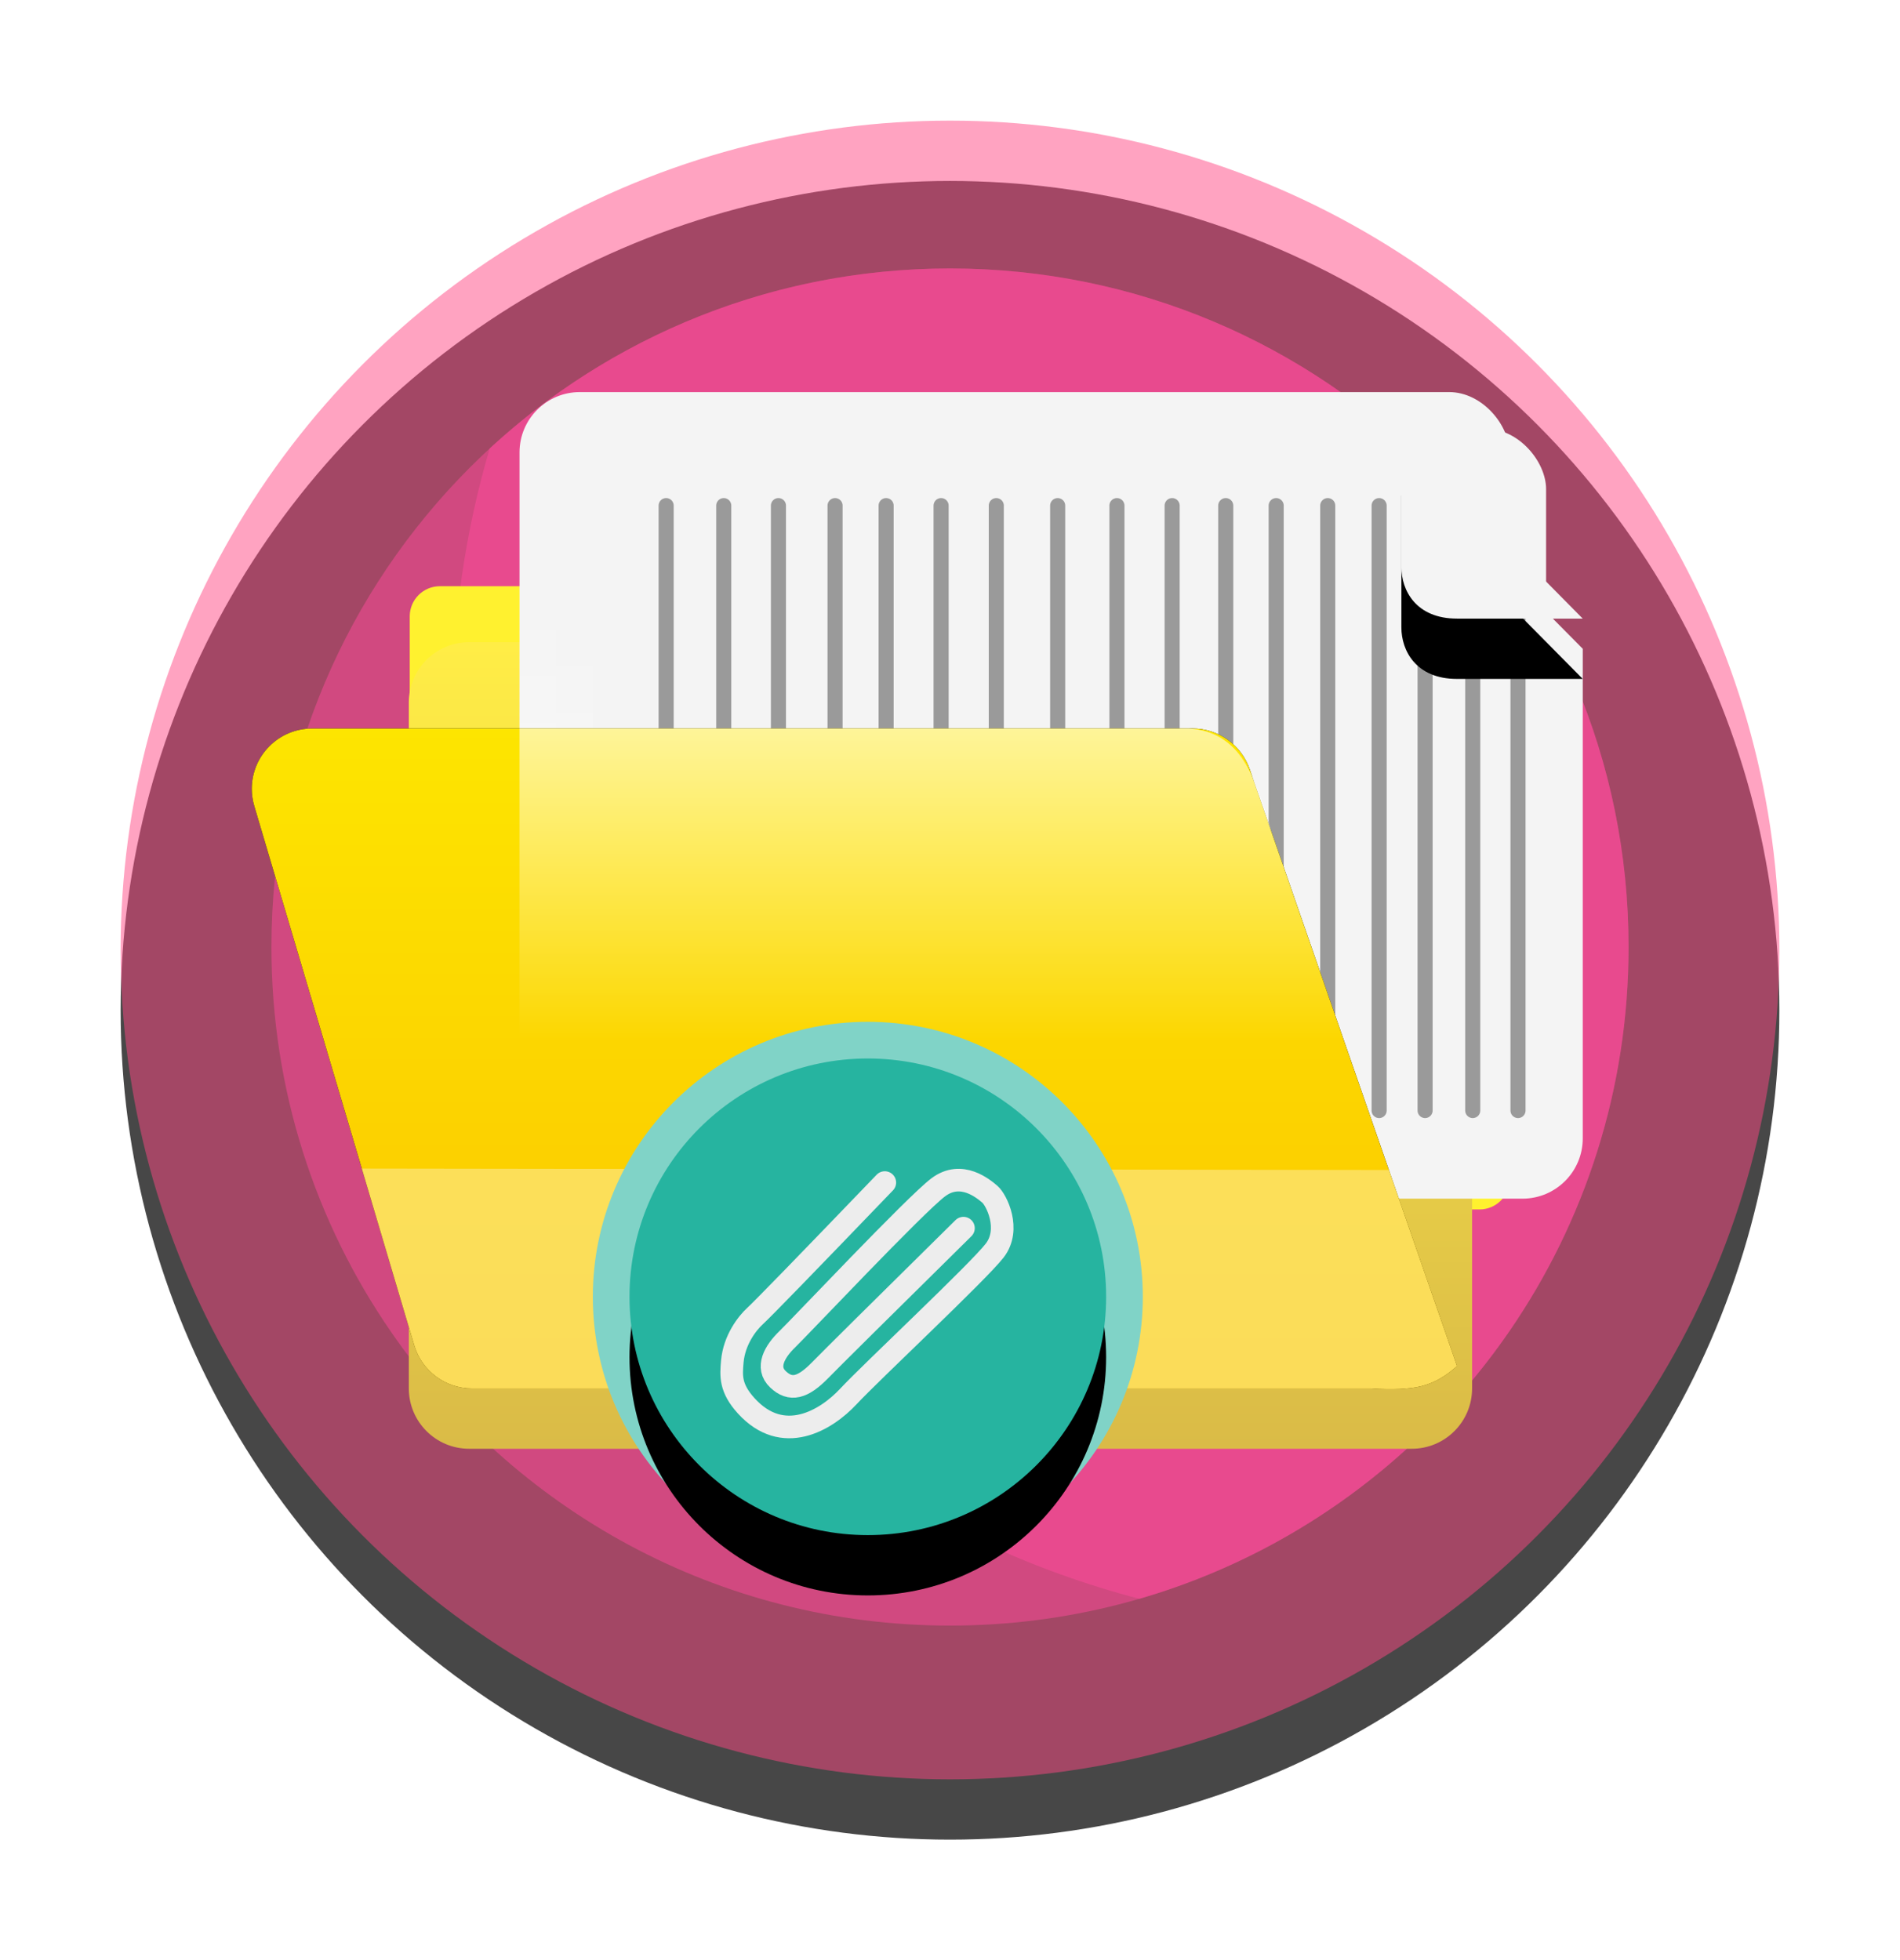 <?xml version="1.0" encoding="UTF-8"?>
<svg width="63px" height="65px" viewBox="0 0 63 65" version="1.1" xmlns="http://www.w3.org/2000/svg" xmlns:xlink="http://www.w3.org/1999/xlink">
    <title>Damage-Records@1x</title>
    <defs>
        <circle id="path-1" cx="27.5" cy="27.5" r="27.5"></circle>
        <filter x="-12.7%" y="-9.1%" width="125.5%" height="125.5%" filterUnits="objectBoundingBox" id="filter-2">
            <feOffset dx="0" dy="2" in="SourceAlpha" result="shadowOffsetOuter1"></feOffset>
            <feGaussianBlur stdDeviation="2" in="shadowOffsetOuter1" result="shadowBlurOuter1"></feGaussianBlur>
            <feComposite in="shadowBlurOuter1" in2="SourceAlpha" operator="out" result="shadowBlurOuter1"></feComposite>
            <feColorMatrix values="0 0 0 0 0   0 0 0 0 0   0 0 0 0 0  0 0 0 0.108 0" type="matrix" in="shadowBlurOuter1"></feColorMatrix>
        </filter>
        <filter x="-31.8%" y="-39.5%" width="164.5%" height="179.0%" filterUnits="objectBoundingBox" id="filter-3">
            <feOffset dx="0" dy="2" in="SourceAlpha" result="shadowOffsetOuter1"></feOffset>
            <feGaussianBlur stdDeviation="2" in="shadowOffsetOuter1" result="shadowBlurOuter1"></feGaussianBlur>
            <feColorMatrix values="0 0 0 0 0   0 0 0 0 0   0 0 0 0 0  0 0 0 0.2 0" type="matrix" in="shadowBlurOuter1" result="shadowMatrixOuter1"></feColorMatrix>
            <feMerge>
                <feMergeNode in="shadowMatrixOuter1"></feMergeNode>
                <feMergeNode in="SourceGraphic"></feMergeNode>
            </feMerge>
        </filter>
        <linearGradient x1="50%" y1="0%" x2="50%" y2="100%" id="linearGradient-4">
            <stop stop-color="#FFED46" offset="0%"></stop>
            <stop stop-color="#DABB47" offset="100%"></stop>
        </linearGradient>
        <filter x="-32.0%" y="-43.2%" width="164.5%" height="189.2%" filterUnits="objectBoundingBox" id="filter-5">
            <feOffset dx="0" dy="-1" in="SourceAlpha" result="shadowOffsetOuter1"></feOffset>
            <feGaussianBlur stdDeviation="2" in="shadowOffsetOuter1" result="shadowBlurOuter1"></feGaussianBlur>
            <feColorMatrix values="0 0 0 0 1   0 0 0 0 0.471   0 0 0 0 0.678  0 0 0 0.601 0" type="matrix" in="shadowBlurOuter1" result="shadowMatrixOuter1"></feColorMatrix>
            <feMerge>
                <feMergeNode in="shadowMatrixOuter1"></feMergeNode>
                <feMergeNode in="SourceGraphic"></feMergeNode>
            </feMerge>
        </filter>
        <linearGradient x1="50%" y1="0%" x2="50%" y2="70.898%" id="linearGradient-6">
            <stop stop-color="#FFFFFF" offset="0%"></stop>
            <stop stop-color="#FFFFFF" stop-opacity="0" offset="100%"></stop>
        </linearGradient>
        <filter x="-32.0%" y="-43.2%" width="164.5%" height="189.2%" filterUnits="objectBoundingBox" id="filter-7">
            <feOffset dx="0" dy="-1" in="SourceAlpha" result="shadowOffsetOuter1"></feOffset>
            <feGaussianBlur stdDeviation="2" in="shadowOffsetOuter1" result="shadowBlurOuter1"></feGaussianBlur>
            <feColorMatrix values="0 0 0 0 0   0 0 0 0 0   0 0 0 0 0  0 0 0 0.084 0" type="matrix" in="shadowBlurOuter1" result="shadowMatrixOuter1"></feColorMatrix>
            <feMerge>
                <feMergeNode in="shadowMatrixOuter1"></feMergeNode>
                <feMergeNode in="SourceGraphic"></feMergeNode>
            </feMerge>
        </filter>
        <filter x="-32.0%" y="-43.2%" width="164.5%" height="189.2%" filterUnits="objectBoundingBox" id="filter-8">
            <feOffset dx="0" dy="-1" in="SourceAlpha" result="shadowOffsetOuter1"></feOffset>
            <feGaussianBlur stdDeviation="2" in="shadowOffsetOuter1" result="shadowBlurOuter1"></feGaussianBlur>
            <feColorMatrix values="0 0 0 0 0   0 0 0 0 0   0 0 0 0 0  0 0 0 0.072 0" type="matrix" in="shadowBlurOuter1" result="shadowMatrixOuter1"></feColorMatrix>
            <feMerge>
                <feMergeNode in="shadowMatrixOuter1"></feMergeNode>
                <feMergeNode in="SourceGraphic"></feMergeNode>
            </feMerge>
        </filter>
        <path d="M44.98,8.512 C43.11,8.512 41.72,8.512 40.81,8.512 C39.445,8.512 38.967,7.568 38.967,6.807 C38.967,6.301 38.967,4.842 38.967,2.431" id="path-9"></path>
        <filter x="-116.4%" y="-82.2%" width="332.8%" height="330.2%" filterUnits="objectBoundingBox" id="filter-10">
            <feOffset dx="0" dy="2" in="SourceAlpha" result="shadowOffsetOuter1"></feOffset>
            <feGaussianBlur stdDeviation="2" in="shadowOffsetOuter1" result="shadowBlurOuter1"></feGaussianBlur>
            <feColorMatrix values="0 0 0 0 0   0 0 0 0 0   0 0 0 0 0  0 0 0 0.166 0" type="matrix" in="shadowBlurOuter1"></feColorMatrix>
        </filter>
        <linearGradient x1="50%" y1="0%" x2="50%" y2="100%" id="linearGradient-11">
            <stop stop-color="#FDE500" offset="0%"></stop>
            <stop stop-color="#FBC600" offset="100%"></stop>
        </linearGradient>
        <path d="M9.288,0 L38.485,0 C39.589,-1.09108455e-15 40.485,0.895 40.485,2 C40.485,2.193 40.457,2.384 40.402,2.569 L35.098,20.451 C34.846,21.3 34.066,21.882 33.18,21.882 L5.852,21.882 L5.852,21.882 L3.387,21.882 C2.656,21.932 2.089,21.905 1.685,21.8 C1.28,21.695 0.893,21.475 0.523,21.139 L7.399,1.344 C7.679,0.539 8.437,-1.26608319e-15 9.288,0 Z" id="path-12"></path>
        <filter x="-7.4%" y="-13.7%" width="113.1%" height="127.4%" filterUnits="objectBoundingBox" id="filter-13">
            <feOffset dx="0" dy="0" in="SourceAlpha" result="shadowOffsetOuter1"></feOffset>
            <feGaussianBlur stdDeviation="1" in="shadowOffsetOuter1" result="shadowBlurOuter1"></feGaussianBlur>
            <feColorMatrix values="0 0 0 0 0   0 0 0 0 0   0 0 0 0 0  0 0 0 0.114 0" type="matrix" in="shadowBlurOuter1"></feColorMatrix>
        </filter>
        <linearGradient x1="50%" y1="0%" x2="50%" y2="70.898%" id="linearGradient-14">
            <stop stop-color="#FFFFFF" offset="0%"></stop>
            <stop stop-color="#FFFFFF" stop-opacity="0" offset="100%"></stop>
        </linearGradient>
        <circle id="path-15" cx="9.118" cy="9.118" r="7.902"></circle>
        <filter x="-44.3%" y="-31.6%" width="188.6%" height="188.6%" filterUnits="objectBoundingBox" id="filter-16">
            <feOffset dx="0" dy="2" in="SourceAlpha" result="shadowOffsetOuter1"></feOffset>
            <feGaussianBlur stdDeviation="2" in="shadowOffsetOuter1" result="shadowBlurOuter1"></feGaussianBlur>
            <feColorMatrix values="0 0 0 0 0   0 0 0 0 0   0 0 0 0 0  0 0 0 0.15 0" type="matrix" in="shadowBlurOuter1"></feColorMatrix>
        </filter>
    </defs>
    <g id="Page-1" stroke="none" stroke-width="1" fill="none" fill-rule="evenodd">
        <g id="Damage-Records">
            <g id="Group-50" transform="translate(4, 4)">
                <g id="Oval-Copy-209" opacity="0.72">
                    <use fill="black" fill-opacity="1" filter="url(#filter-2)" xlink:href="#path-1"></use>
                    <use fill-opacity="0.5" fill="#FF0052" fill-rule="evenodd" xlink:href="#path-1"></use>
                </g>
                <path d="M27.5,49.902 C35.202,49.902 42.001,46.032 46.056,40.13 C48.544,36.51 50,32.126 50,27.402 C50,14.976 39.926,4.902 27.5,4.902 C15.074,4.902 5,14.976 5,27.402 C5,32.139 6.464,36.534 8.964,40.16 C13.022,46.045 19.811,49.902 27.5,49.902 Z" id="Oval-Copy-216" fill="#FF4C9C" opacity="0.5"></path>
                <path d="M27.5,4.902 C39.926,4.902 50,14.976 50,27.402 C50,32.126 48.544,36.51 46.056,40.13 C43.148,44.362 38.83,47.549 33.779,49.014 C26.609,47.143 20.466,42.729 16.373,36.794 C12.984,31.879 11,25.921 11,19.5 C11,16.503 11.432,13.606 12.238,10.87 C16.249,7.165 21.61,4.902 27.5,4.902 Z" id="Combined-Shape" fill="#FF4C9C" opacity="0.5"></path>
                <g id="Group-14-Copy" transform="translate(3.5, 8)">
                    <g id="Group-8-Copy-2" transform="translate(24.678, 19.451) scale(-1, 1) translate(-24.678, -19.451) translate(5.834, 4.255)">
                        <g id="Group-4-Copy-5" filter="url(#filter-3)">
                            <path d="M1.966,1.183 L36.436,1.183 C36.988,1.183 37.436,1.63 37.436,2.183 L37.436,20.849 C37.436,21.402 36.988,21.849 36.436,21.849 L1.966,21.849 C1.413,21.849 0.966,21.402 0.966,20.849 L0.966,2.183 C0.966,1.63 1.413,1.183 1.966,1.183 Z" id="Rectangle-Copy-19" fill="#FFF12F"></path>
                            <path d="M4.211,3.039 L35.466,3.039 C36.571,3.039 37.466,3.935 37.466,5.039 L37.466,27.784 C37.466,28.889 36.571,29.784 35.466,29.784 L4.211,29.784 C3.107,29.784 2.211,28.889 2.211,27.784 L2.211,5.039 C2.211,3.935 3.107,3.039 4.211,3.039 Z" id="Rectangle-Copy-20" fill="url(#linearGradient-4)"></path>
                        </g>
                    </g>
                    <g id="Group-7-Copy-3" transform="translate(27.353, 13.373) rotate(180) translate(-27.353, -13.373) translate(9.725, 0)">
                        <g id="Group-9-Copy-3" filter="url(#filter-5)" transform="translate(2.431, 2.431)">
                            <rect id="Rectangle" fill="#F4F4F4" x="0" y="0" width="32.824" height="24.314" rx="2"></rect>
                            <path d="M21.784,0 L30.824,0 C31.928,-2.02906125e-16 32.824,0.895 32.824,2 L32.824,22.314 C32.824,23.418 31.928,24.314 30.824,24.314 L5.535,24.314 L5.535,24.314 L21.784,0 Z" id="Rectangle" fill="url(#linearGradient-6)"></path>
                        </g>
                        <g id="Group-9-Copy-4" filter="url(#filter-7)" transform="translate(1.216, 1.216)">
                            <rect id="Rectangle" fill="#F4F4F4" x="0" y="0" width="32.824" height="24.314" rx="2"></rect>
                            <path d="M21.784,0 L30.824,0 C31.928,-2.02906125e-16 32.824,0.895 32.824,2 L32.824,22.314 C32.824,23.418 31.928,24.314 30.824,24.314 L5.535,24.314 L5.535,24.314 L21.784,0 Z" id="Rectangle" fill="url(#linearGradient-6)"></path>
                        </g>
                        <g id="Group-9-Copy-6" filter="url(#filter-8)">
                            <path d="M21.784,0 L30.824,0 C31.928,-2.02906125e-16 32.824,0.895 32.824,2 L32.824,22.314 C32.824,23.418 31.928,24.314 30.824,24.314 L5.535,24.314 L5.535,24.314 L21.784,0 Z" id="Rectangle" fill="url(#linearGradient-6)"></path>
                            <path d="M2,0 L30.824,0 C31.928,1.75920346e-15 32.824,0.895 32.824,2 L32.824,22.314 C32.824,23.418 31.928,24.314 30.824,24.314 L6.021,24.314 L6.021,24.314 L0,18.233 L0,2 C-1.3527075e-16,0.895 0.895,2.02906125e-16 2,0 Z" id="Rectangle" fill="#F4F4F4"></path>
                        </g>
                    </g>
                    <g id="Group-13" opacity="0.498" transform="translate(13.98, 4.765)" stroke="#414141" stroke-linecap="round" stroke-linejoin="round" stroke-width="0.5">
                        <line x1="27.353" y1="2.177" x2="27.353" y2="20.059" id="Path-16-Copy-40"></line>
                        <line x1="24.249" y1="3.67113747e-14" x2="24.249" y2="20.059" id="Path-16-Copy-42"></line>
                        <line x1="25.773" y1="3.67113747e-14" x2="25.773" y2="20.059" id="Path-16-Copy-41"></line>
                        <line x1="22.545" y1="3.67113747e-14" x2="22.545" y2="20.059" id="Path-16-Copy-43"></line>
                        <line x1="20.835" y1="3.67113747e-14" x2="20.835" y2="20.059" id="Path-16-Copy-43"></line>
                        <line x1="19.163" y1="3.67113747e-14" x2="19.163" y2="20.059" id="Path-16-Copy-43"></line>
                        <line x1="17.386" y1="3.67113747e-14" x2="17.386" y2="20.059" id="Path-16-Copy-43"></line>
                        <line x1="15.555" y1="3.67113747e-14" x2="15.555" y2="20.059" id="Path-16-Copy-43"></line>
                        <line x1="13.59" y1="3.67113747e-14" x2="13.59" y2="20.059" id="Path-16-Copy-43"></line>
                        <line x1="11.555" y1="3.67113747e-14" x2="11.555" y2="20.059" id="Path-16-Copy-43"></line>
                        <line x1="9.725" y1="3.67113747e-14" x2="9.725" y2="20.059" id="Path-16-Copy-43"></line>
                        <line x1="7.902" y1="3.67113747e-14" x2="7.902" y2="20.059" id="Path-16-Copy-43"></line>
                        <line x1="6.209" y1="3.67113747e-14" x2="6.209" y2="20.059" id="Path-16-Copy-43"></line>
                        <line x1="4.331" y1="3.67113747e-14" x2="4.331" y2="20.059" id="Path-16-Copy-43"></line>
                        <line x1="2.518" y1="3.67113747e-14" x2="2.518" y2="20.059" id="Path-16-Copy-43"></line>
                        <line x1="0.608" y1="3.67113747e-14" x2="0.608" y2="20.059" id="Path-16-Copy-43"></line>
                        <line x1="28.854" y1="2.222" x2="28.854" y2="20.059" id="Path-16-Copy-37"></line>
                    </g>
                    <path d="" id="Path-17-Copy" stroke="#979797"></path>
                    <g id="Path-18-Copy">
                        <use fill="black" fill-opacity="1" filter="url(#filter-10)" xlink:href="#path-9"></use>
                        <use fill="#F4F4F4" fill-rule="evenodd" xlink:href="#path-9"></use>
                    </g>
                    <g id="Group-10-Copy-2" transform="translate(20.667, 23.706) scale(-1, 1) translate(-20.667, -23.706) translate(0, 12.157)">
                        <g id="Rectangle-Copy-26">
                            <use fill="black" fill-opacity="1" filter="url(#filter-13)" xlink:href="#path-12"></use>
                            <use fill="url(#linearGradient-11)" fill-rule="evenodd" xlink:href="#path-12"></use>
                        </g>
                        <path d="M36.836,14.591 L35.098,20.451 C34.846,21.3 34.066,21.882 33.18,21.882 L5.852,21.882 L5.852,21.882 L3.387,21.882 C2.656,21.932 2.089,21.905 1.685,21.8 C1.28,21.695 0.893,21.475 0.523,21.139 L2.781,14.638 L36.836,14.591 Z" id="Rectangle-Copy-27" fill-opacity="0.624" fill="#FCE98F"></path>
                    </g>
                    <path d="M38.537,26.745 L11.725,26.745 C10.621,26.745 9.725,25.85 9.725,24.745 L9.725,12.157 L9.725,12.157 L31.672,12.157 L31.916,12.157 C32.567,12.194 33.099,12.448 33.512,12.92 C33.925,13.392 34.309,14.288 34.663,15.609 L38.537,26.745 Z" id="Rectangle-Copy-40" fill="url(#linearGradient-14)" opacity="0.599"></path>
                    <g id="Group-60-Copy-11" transform="translate(12.157, 21.882)">
                        <circle id="Oval-Copy-364" fill="#80D3C7" cx="9.118" cy="9.118" r="9.118"></circle>
                        <g id="Oval-Copy-365">
                            <use fill="black" fill-opacity="1" filter="url(#filter-16)" xlink:href="#path-15"></use>
                            <use fill="#26B4A0" fill-rule="evenodd" xlink:href="#path-15"></use>
                        </g>
                    </g>
                    <path d="M20.654,27.212 C23.256,29.918 24.692,31.395 24.961,31.643 C25.206,31.868 25.647,32.421 25.71,33.147 C25.751,33.617 25.787,34.023 25.249,34.615 C24.033,35.954 22.607,35.104 21.862,34.305 C21.118,33.506 17.553,30.172 17.008,29.464 C16.464,28.756 16.956,27.783 17.168,27.602 C17.38,27.421 18.114,26.794 18.88,27.369 C19.646,27.944 23.471,32.006 23.887,32.407 C24.303,32.809 24.613,33.341 24.196,33.736 C23.78,34.132 23.376,34.025 22.799,33.435 C22.415,33.042 20.831,31.472 18.046,28.724" id="Path-12-Copy-14" stroke="#EDEDED" stroke-width="0.75" stroke-linecap="round" stroke-linejoin="round" transform="translate(21.246, 31.224) scale(-1, 1) translate(-21.246, -31.224) "></path>
                </g>
            </g>
        </g>
    </g>
</svg>